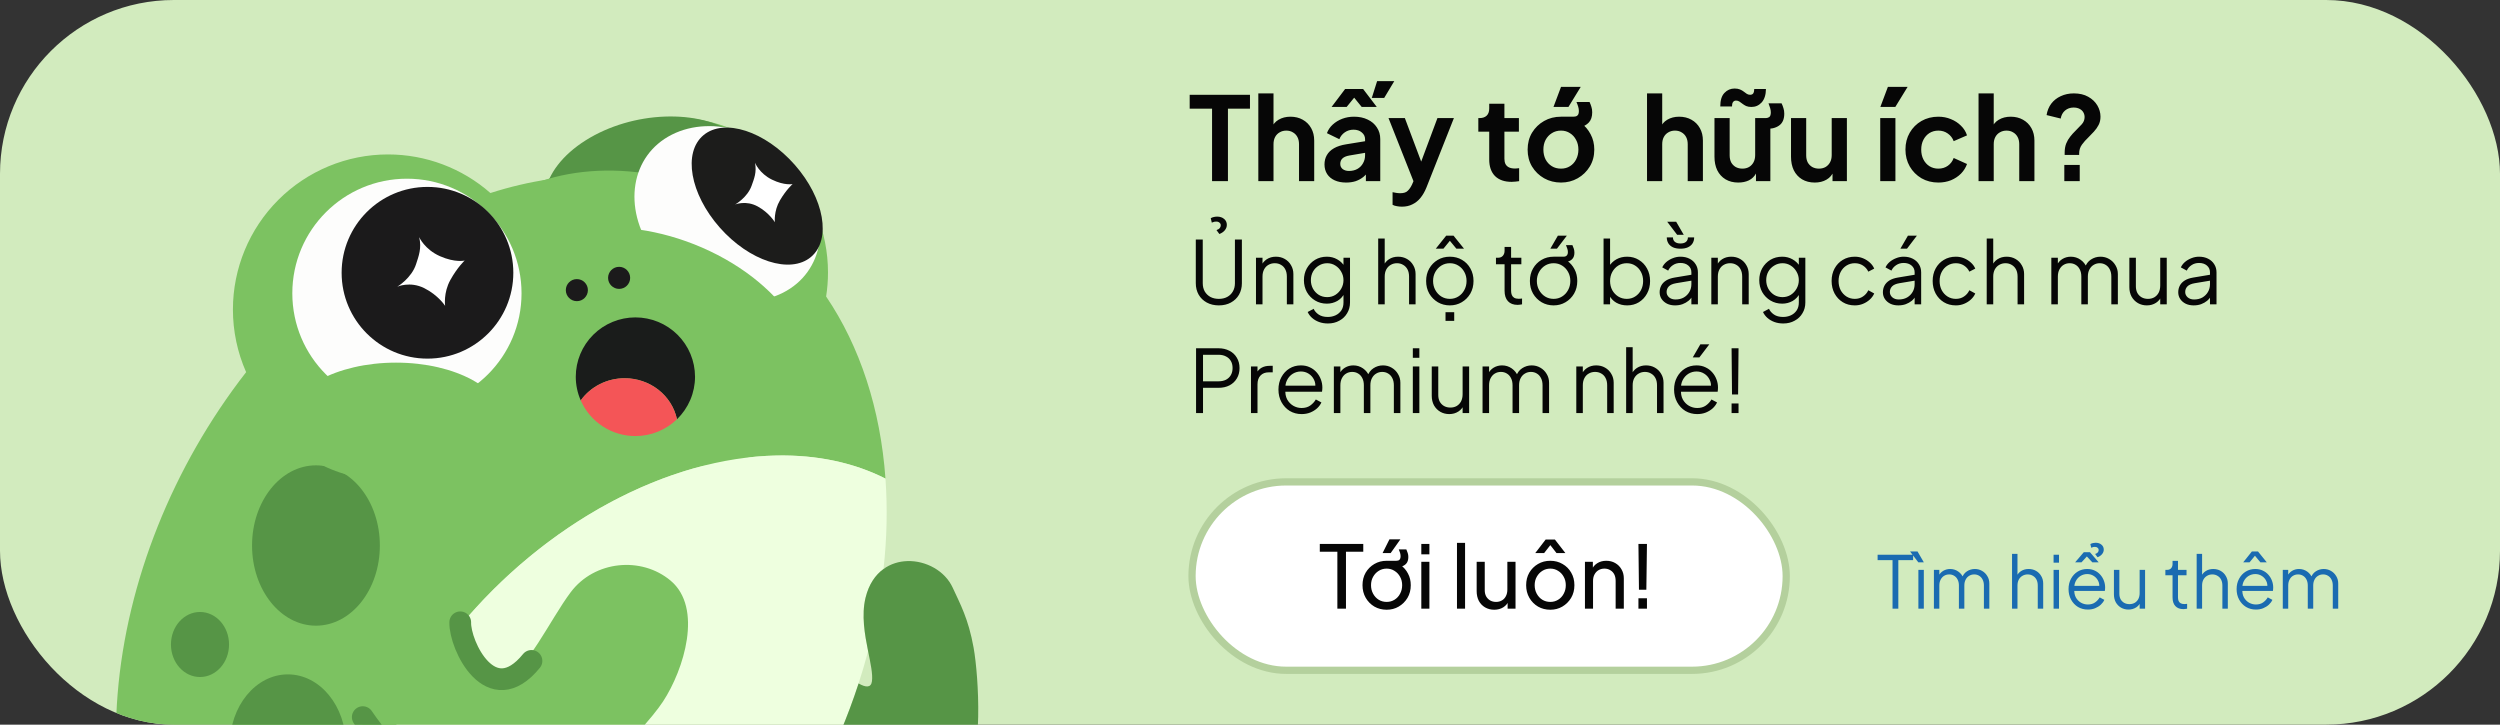 <svg width="345" height="100" viewBox="0 0 345 100" fill="none" xmlns="http://www.w3.org/2000/svg">
<rect x="0" y="0" width="345" height="100" fill="#333333" stroke="none"/>
<g clip-path="url(#clip0_14_569)">
<rect width="345" height="100" rx="24" fill="#D2EBBE"/>
<path d="M92.858 16.195C89.537 16.195 86.262 16.968 83.291 18.451C80.321 19.936 77.736 22.09 75.742 24.745C73.068 25.142 70.372 25.775 67.677 26.638C63.771 23.205 58.748 21.312 53.547 21.312C47.871 21.312 42.426 23.567 38.412 27.581C34.398 31.595 32.143 37.039 32.143 42.716C32.143 45.692 32.763 48.635 33.965 51.358C23.843 64.354 17.504 80.22 16.235 95.735C14.966 111.249 18.862 125.25 27.131 134.896C31.671 140.191 37.387 144.004 43.912 146.09C50.437 148.177 57.626 148.49 65.019 147.011C63.6 146.385 62.259 145.649 61.003 144.807C53.178 139.56 49.039 130.463 49.497 119.516C49.955 108.569 54.972 96.67 63.445 86.436C71.434 76.786 81.898 69.34 92.773 65.566C103.648 61.792 114.145 61.964 122.194 66.048C121.504 56.465 118.692 47.835 114.004 40.917C114.176 39.819 114.263 38.711 114.263 37.6C114.263 34.789 113.709 32.006 112.633 29.409C111.558 26.812 109.981 24.452 107.993 22.464C106.006 20.477 103.646 18.9 101.049 17.824C98.452 16.749 95.668 16.195 92.858 16.195Z" fill="#7CC261"/>
<path d="M78.225 33.329C83.242 36.968 92.536 36.618 98.984 32.548C105.432 28.477 106.592 22.228 101.574 18.589C96.557 14.95 87.263 15.3 80.816 19.37C74.368 23.441 73.208 29.69 78.225 33.329Z" fill="#569546"/>
<path d="M84.515 51.224C96.359 52.233 106.486 46.88 107.134 39.269C107.783 31.657 98.707 24.669 86.862 23.661C75.019 22.652 64.891 28.005 64.243 35.616C63.595 43.228 72.671 50.216 84.515 51.224Z" fill="#7CC261"/>
<path d="M108.043 40.4C113.721 37.531 114.892 30.321 110.659 24.296C106.427 18.271 98.392 15.713 92.714 18.582C87.036 21.452 85.864 28.662 90.097 34.687C94.33 40.711 102.364 43.269 108.043 40.4Z" fill="#FDFDFC"/>
<path d="M81.608 61.043C93.082 66.494 106.042 65.004 110.555 57.715C115.068 50.427 109.424 40.1 97.95 34.649C86.475 29.199 73.515 30.689 69.002 37.977C64.49 45.266 70.133 55.593 81.608 61.043Z" fill="#7CC261"/>
<path d="M56.156 56.292C64.891 56.292 71.972 49.211 71.972 40.477C71.972 31.742 64.891 24.661 56.156 24.661C47.421 24.661 40.34 31.742 40.34 40.477C40.34 49.211 47.421 56.292 56.156 56.292Z" fill="#FDFDFC"/>
<path d="M58.991 49.49C65.534 49.49 70.839 44.185 70.839 37.642C70.839 31.099 65.534 25.794 58.991 25.794C52.448 25.794 47.144 31.099 47.144 37.642C47.144 44.185 52.448 49.49 58.991 49.49Z" fill="#1B1A1B"/>
<path d="M57.847 32.73C58.221 34.256 57.764 35.367 57.421 36.443C56.804 38.381 54.825 39.566 54.825 39.566C54.825 39.566 56.571 38.779 58.54 39.761C60.477 40.727 61.427 42.205 61.427 42.205C61.427 42.205 61.166 40.409 62.148 38.639C63.129 36.87 64.126 35.954 64.126 35.954C64.126 35.954 62.827 36.285 60.718 35.355C58.603 34.422 57.847 32.73 57.847 32.73Z" fill="white"/>
<path d="M111.907 35.468C114.765 33.077 113.762 27.376 109.668 22.734C105.573 18.091 99.937 16.266 97.079 18.657C94.221 21.048 95.223 26.749 99.317 31.392C103.412 36.034 109.048 37.859 111.907 35.468Z" fill="#1C1C1B"/>
<path d="M107.167 62.863C99.733 63.007 91.741 65.275 84.041 69.426C76.342 73.578 69.224 79.456 63.446 86.436C54.973 96.67 49.955 108.569 49.497 119.516C49.039 130.462 53.178 139.56 61.003 144.807C62.259 145.649 63.6 146.385 65.019 147.011C78.197 144.374 91.288 136.193 101.739 124.061C105.972 119.148 109.685 113.687 112.754 107.86C115.057 103.488 116.98 98.944 118.485 94.315C118.966 92.836 119.404 91.35 119.798 89.86C119.339 87.573 118.856 84.889 119.452 82.465C119.905 80.619 120.806 79.332 121.926 78.521C122.396 74.275 122.486 70.095 122.194 66.047C117.84 63.838 112.727 62.755 107.167 62.863Z" fill="#EEFFDF"/>
<path d="M104.189 22.461C104.46 23.777 104.043 24.715 103.724 25.624C103.148 27.264 101.448 28.221 101.448 28.221C101.448 28.221 102.94 27.599 104.569 28.494C106.172 29.375 106.929 30.666 106.929 30.666C106.929 30.666 106.761 29.123 107.639 27.637C108.516 26.152 109.382 25.398 109.382 25.398C109.382 25.398 108.278 25.643 106.531 24.788C104.777 23.93 104.189 22.461 104.189 22.461Z" fill="white"/>
<path d="M43.602 86.344C48.472 86.344 52.42 81.39 52.42 75.28C52.42 69.17 48.472 64.217 43.602 64.217C38.731 64.217 34.783 69.17 34.783 75.28C34.783 81.39 38.731 86.344 43.602 86.344Z" fill="#569546"/>
<path d="M27.6 93.43C29.814 93.43 31.608 91.421 31.608 88.941C31.608 86.462 29.814 84.452 27.6 84.452C25.386 84.452 23.591 86.462 23.591 88.941C23.591 91.421 25.386 93.43 27.6 93.43Z" fill="#569546"/>
<path d="M39.726 112.625C44.154 112.625 47.743 108.246 47.743 102.845C47.743 97.443 44.154 93.064 39.726 93.064C35.298 93.064 31.709 97.443 31.709 102.845C31.709 108.246 35.298 112.625 39.726 112.625Z" fill="#569546"/>
<path d="M54.647 66.397C62.882 66.397 69.558 62.736 69.558 58.22C69.558 53.704 62.882 50.043 54.647 50.043C46.412 50.043 39.736 53.704 39.736 58.22C39.736 62.736 46.412 66.397 54.647 66.397Z" fill="#7CC261"/>
<path d="M79.606 41.561C80.448 41.561 81.13 40.879 81.13 40.038C81.13 39.197 80.448 38.515 79.606 38.515C78.765 38.515 78.083 39.197 78.083 40.038C78.083 40.879 78.765 41.561 79.606 41.561Z" fill="#1B1A1B"/>
<path d="M85.438 39.868C86.279 39.868 86.961 39.186 86.961 38.345C86.961 37.504 86.279 36.822 85.438 36.822C84.597 36.822 83.915 37.504 83.915 38.345C83.915 39.186 84.597 39.868 85.438 39.868Z" fill="#1B1A1B"/>
<path d="M87.685 43.801C85.503 43.801 83.41 44.663 81.867 46.199C80.324 47.734 79.457 49.817 79.457 51.988C79.457 53.113 79.689 54.225 80.14 55.256C80.818 54.312 81.724 53.54 82.781 53.007C83.837 52.474 85.012 52.196 86.205 52.196C87.902 52.196 89.547 52.759 90.863 53.79C92.178 54.822 93.082 56.258 93.424 57.856C94.212 57.093 94.838 56.181 95.266 55.173C95.693 54.165 95.914 53.082 95.914 51.988C95.913 49.817 95.046 47.734 93.503 46.199C91.96 44.663 89.867 43.801 87.685 43.801Z" fill="#1A1C1B"/>
<path d="M93.423 57.856C93.082 56.258 92.177 54.822 90.862 53.79C89.547 52.759 87.902 52.196 86.205 52.196C85.012 52.196 83.836 52.474 82.78 53.007C81.724 53.54 80.817 54.312 80.14 55.256C80.779 56.718 81.834 57.963 83.174 58.837C84.514 59.711 86.082 60.177 87.684 60.177C89.828 60.177 91.887 59.344 93.423 57.856Z" fill="#F45557"/>
<path d="M63.762 86.14C65.366 91.591 67.45 93.115 70.015 92.954C72.581 92.794 75.868 85.579 78.754 81.731C82.044 77.343 88.52 76.751 92.543 80.127C97.032 83.895 94.387 92.393 91.501 96.802C88.769 100.976 77.119 113.183 69.534 112.756C56.848 112.042 50.615 101.372 47.889 96.321C45.347 91.612 63.762 86.14 63.762 86.14Z" fill="#7CC261"/>
<path d="M63.513 85.879C63.428 89.048 67.739 98.102 73.344 91.204" stroke="#569546" stroke-width="3" stroke-linecap="round"/>
<path d="M50.062 98.964C53.515 104.093 62.832 114.117 68.723 115.743" stroke="#569546" stroke-width="3" stroke-linecap="round"/>
<path d="M125.218 77.43C124.055 77.465 122.906 77.81 121.926 78.521C120.806 79.332 119.905 80.619 119.451 82.465C118.856 84.889 119.339 87.573 119.797 89.86C120.138 91.556 120.464 93.034 120.328 94.024C120.201 94.943 119.473 94.885 118.485 94.315C116.979 98.944 115.057 103.488 112.754 107.86C118.657 110.192 128.374 110.289 133.114 106.891C135.738 105.011 135.079 93.383 134.357 89.374C133.636 85.366 132.503 83.346 131.472 81.097C130.406 78.77 127.776 77.351 125.218 77.43Z" fill="#569546"/>
<path d="M167.264 25V15H164.176V13.08H172.496V15H169.456V25H167.264ZM173.648 25V12.888H175.744V18.008L175.456 17.704C175.659 17.181 175.989 16.787 176.448 16.52C176.917 16.243 177.461 16.104 178.08 16.104C178.72 16.104 179.285 16.243 179.776 16.52C180.277 16.797 180.667 17.187 180.944 17.688C181.221 18.179 181.36 18.749 181.36 19.4V25H179.264V19.896C179.264 19.512 179.189 19.181 179.04 18.904C178.891 18.627 178.683 18.413 178.416 18.264C178.16 18.104 177.856 18.024 177.504 18.024C177.163 18.024 176.859 18.104 176.592 18.264C176.325 18.413 176.117 18.627 175.968 18.904C175.819 19.181 175.744 19.512 175.744 19.896V25H173.648ZM185.772 25.192C185.164 25.192 184.636 25.091 184.188 24.888C183.74 24.685 183.394 24.397 183.148 24.024C182.903 23.64 182.78 23.197 182.78 22.696C182.78 22.216 182.887 21.789 183.1 21.416C183.314 21.032 183.644 20.712 184.092 20.456C184.54 20.2 185.106 20.019 185.788 19.912L188.636 19.448V21.048L186.188 21.464C185.772 21.539 185.463 21.672 185.26 21.864C185.058 22.056 184.956 22.307 184.956 22.616C184.956 22.915 185.068 23.155 185.292 23.336C185.527 23.507 185.815 23.592 186.156 23.592C186.594 23.592 186.978 23.501 187.308 23.32C187.65 23.128 187.911 22.867 188.092 22.536C188.284 22.205 188.38 21.843 188.38 21.448V19.208C188.38 18.835 188.231 18.525 187.932 18.28C187.644 18.024 187.26 17.896 186.78 17.896C186.332 17.896 185.932 18.019 185.58 18.264C185.239 18.499 184.988 18.813 184.828 19.208L183.116 18.376C183.287 17.917 183.554 17.523 183.916 17.192C184.29 16.851 184.727 16.584 185.228 16.392C185.73 16.2 186.274 16.104 186.86 16.104C187.575 16.104 188.204 16.237 188.748 16.504C189.292 16.76 189.714 17.123 190.012 17.592C190.322 18.051 190.476 18.589 190.476 19.208V25H188.492V23.512L188.94 23.48C188.716 23.853 188.45 24.168 188.14 24.424C187.831 24.669 187.479 24.861 187.084 25C186.69 25.128 186.252 25.192 185.772 25.192ZM183.756 14.76L185.628 12.28H188.108L189.996 14.76H187.916L186.876 13.48L185.836 14.76H183.756ZM189.308 13.512L190.044 11.192H192.412L191.02 13.512H189.308ZM193.47 28.52C193.235 28.52 193.006 28.499 192.782 28.456C192.558 28.424 192.355 28.36 192.174 28.264V26.52C192.312 26.552 192.478 26.584 192.67 26.616C192.872 26.648 193.059 26.664 193.23 26.664C193.71 26.664 194.056 26.552 194.27 26.328C194.494 26.115 194.691 25.827 194.862 25.464L195.438 24.12L195.406 25.88L191.614 16.296H193.87L196.526 23.368H195.726L198.366 16.296H200.638L196.846 25.88C196.622 26.435 196.35 26.909 196.03 27.304C195.709 27.699 195.336 27.997 194.91 28.2C194.494 28.413 194.014 28.52 193.47 28.52ZM208.6 25.096C207.619 25.096 206.856 24.829 206.312 24.296C205.779 23.752 205.512 22.989 205.512 22.008V18.168H204.008V16.296H204.168C204.595 16.296 204.926 16.184 205.16 15.96C205.395 15.736 205.512 15.411 205.512 14.984V14.312H207.608V16.296H209.608V18.168H207.608V21.896C207.608 22.184 207.656 22.429 207.752 22.632C207.859 22.835 208.019 22.989 208.232 23.096C208.456 23.203 208.739 23.256 209.08 23.256C209.155 23.256 209.24 23.251 209.336 23.24C209.443 23.229 209.544 23.219 209.64 23.208V25C209.491 25.021 209.32 25.043 209.128 25.064C208.936 25.085 208.76 25.096 208.6 25.096ZM215.42 25.192C214.566 25.192 213.788 24.995 213.084 24.6C212.39 24.205 211.836 23.667 211.42 22.984C211.014 22.301 210.812 21.523 210.812 20.648C210.812 19.773 211.014 18.995 211.42 18.312C211.836 17.629 212.39 17.091 213.084 16.696C213.777 16.301 214.556 16.104 215.42 16.104H217.116C217.201 16.104 217.302 16.093 217.42 16.072C217.548 16.051 217.654 15.987 217.74 15.88C217.836 15.763 217.884 15.571 217.884 15.304C217.884 15.123 217.852 14.925 217.788 14.712C217.724 14.499 217.644 14.285 217.548 14.072H219.356C219.462 14.296 219.548 14.52 219.612 14.744C219.686 14.957 219.724 15.208 219.724 15.496C219.724 16.104 219.569 16.573 219.26 16.904C218.95 17.235 218.545 17.453 218.044 17.56L218.188 16.984C218.731 17.379 219.169 17.891 219.5 18.52C219.841 19.149 220.012 19.859 220.012 20.648C220.012 21.523 219.804 22.301 219.388 22.984C218.972 23.667 218.417 24.205 217.724 24.6C217.03 24.995 216.262 25.192 215.42 25.192ZM215.42 23.272C215.889 23.272 216.3 23.16 216.652 22.936C217.014 22.712 217.297 22.403 217.5 22.008C217.713 21.603 217.82 21.149 217.82 20.648C217.82 20.136 217.713 19.688 217.5 19.304C217.297 18.909 217.014 18.6 216.652 18.376C216.3 18.141 215.889 18.024 215.42 18.024C214.94 18.024 214.518 18.141 214.156 18.376C213.793 18.6 213.505 18.909 213.292 19.304C213.089 19.688 212.988 20.136 212.988 20.648C212.988 21.149 213.089 21.603 213.292 22.008C213.505 22.403 213.793 22.712 214.156 22.936C214.518 23.16 214.94 23.272 215.42 23.272ZM214.38 14.76L215.42 11.992H218.14L216.444 14.76H214.38ZM227.289 25V12.888H229.385V18.008L229.097 17.704C229.299 17.181 229.63 16.787 230.089 16.52C230.558 16.243 231.102 16.104 231.721 16.104C232.361 16.104 232.926 16.243 233.417 16.52C233.918 16.797 234.307 17.187 234.585 17.688C234.862 18.179 235.001 18.749 235.001 19.4V25H232.905V19.896C232.905 19.512 232.83 19.181 232.681 18.904C232.531 18.627 232.323 18.413 232.057 18.264C231.801 18.104 231.497 18.024 231.145 18.024C230.803 18.024 230.499 18.104 230.233 18.264C229.966 18.413 229.758 18.627 229.609 18.904C229.459 19.181 229.385 19.512 229.385 19.896V25H227.289ZM239.877 25.192C239.205 25.192 238.618 25.043 238.117 24.744C237.626 24.445 237.248 24.029 236.981 23.496C236.725 22.963 236.597 22.339 236.597 21.624V16.296H238.693V21.448C238.693 21.811 238.762 22.131 238.901 22.408C239.05 22.675 239.258 22.888 239.525 23.048C239.802 23.197 240.112 23.272 240.453 23.272C240.794 23.272 241.098 23.197 241.365 23.048C241.632 22.888 241.84 22.669 241.989 22.392C242.138 22.115 242.213 21.784 242.213 21.4V16.296H243.701C243.84 16.296 243.984 16.253 244.133 16.168C244.293 16.072 244.373 15.848 244.373 15.496C244.373 15.315 244.341 15.117 244.277 14.904C244.213 14.691 244.138 14.477 244.053 14.264H245.861C245.968 14.488 246.053 14.712 246.117 14.936C246.192 15.149 246.229 15.4 246.229 15.688C246.229 16.467 245.978 17.021 245.477 17.352C244.986 17.683 244.357 17.821 243.589 17.768L244.309 16.84V25H242.325V23.944C242.101 24.36 241.776 24.675 241.349 24.888C240.922 25.091 240.432 25.192 239.877 25.192ZM241.701 14.76C241.413 14.76 241.168 14.717 240.965 14.632C240.773 14.536 240.608 14.435 240.469 14.328C240.33 14.211 240.192 14.109 240.053 14.024C239.914 13.928 239.754 13.88 239.573 13.88C239.392 13.88 239.253 13.949 239.157 14.088C239.061 14.216 239.013 14.419 239.013 14.696H237.397C237.397 13.843 237.589 13.219 237.973 12.824C238.357 12.419 238.821 12.216 239.365 12.216C239.664 12.216 239.914 12.259 240.117 12.344C240.32 12.429 240.496 12.531 240.645 12.648C240.794 12.765 240.933 12.867 241.061 12.952C241.2 13.037 241.349 13.08 241.509 13.08C241.722 13.08 241.872 13.011 241.957 12.872C242.042 12.723 242.085 12.525 242.085 12.28H243.701C243.69 13.091 243.493 13.709 243.109 14.136C242.725 14.552 242.256 14.76 241.701 14.76ZM250.439 25.192C249.767 25.192 249.181 25.043 248.679 24.744C248.189 24.445 247.81 24.029 247.543 23.496C247.287 22.963 247.159 22.339 247.159 21.624V16.296H249.255V21.448C249.255 21.811 249.325 22.131 249.463 22.408C249.613 22.675 249.821 22.888 250.087 23.048C250.365 23.197 250.674 23.272 251.015 23.272C251.357 23.272 251.661 23.197 251.927 23.048C252.194 22.888 252.402 22.669 252.551 22.392C252.701 22.115 252.775 21.784 252.775 21.4V16.296H254.871V25H252.887V23.288L253.063 23.592C252.861 24.125 252.525 24.525 252.055 24.792C251.597 25.059 251.058 25.192 250.439 25.192ZM259.472 25V16.296H261.568V25H259.472ZM259.488 14.76L260.528 11.992H263.248L261.552 14.76H259.488ZM267.496 25.192C266.632 25.192 265.853 24.995 265.16 24.6C264.477 24.195 263.939 23.651 263.544 22.968C263.149 22.275 262.952 21.496 262.952 20.632C262.952 19.768 263.149 18.995 263.544 18.312C263.939 17.629 264.477 17.091 265.16 16.696C265.853 16.301 266.632 16.104 267.496 16.104C268.115 16.104 268.691 16.216 269.224 16.44C269.757 16.653 270.216 16.952 270.6 17.336C270.995 17.709 271.277 18.157 271.448 18.68L269.608 19.48C269.448 19.043 269.176 18.691 268.792 18.424C268.419 18.157 267.987 18.024 267.496 18.024C267.037 18.024 266.627 18.136 266.264 18.36C265.912 18.584 265.635 18.893 265.432 19.288C265.229 19.683 265.128 20.136 265.128 20.648C265.128 21.16 265.229 21.613 265.432 22.008C265.635 22.403 265.912 22.712 266.264 22.936C266.627 23.16 267.037 23.272 267.496 23.272C267.997 23.272 268.435 23.139 268.808 22.872C269.181 22.605 269.448 22.248 269.608 21.8L271.448 22.632C271.277 23.123 271 23.565 270.616 23.96C270.232 24.344 269.773 24.648 269.24 24.872C268.707 25.085 268.125 25.192 267.496 25.192ZM273.039 25V12.888H275.135V18.008L274.847 17.704C275.049 17.181 275.38 16.787 275.839 16.52C276.308 16.243 276.852 16.104 277.471 16.104C278.111 16.104 278.676 16.243 279.167 16.52C279.668 16.797 280.057 17.187 280.335 17.688C280.612 18.179 280.751 18.749 280.751 19.4V25H278.655V19.896C278.655 19.512 278.58 19.181 278.431 18.904C278.281 18.627 278.073 18.413 277.807 18.264C277.551 18.104 277.247 18.024 276.895 18.024C276.553 18.024 276.249 18.104 275.983 18.264C275.716 18.413 275.508 18.627 275.359 18.904C275.209 19.181 275.135 19.512 275.135 19.896V25H273.039ZM284.923 21.384V21.064C284.923 20.595 284.992 20.179 285.131 19.816C285.28 19.453 285.467 19.133 285.691 18.856C285.915 18.568 286.15 18.307 286.395 18.072C286.726 17.741 287.019 17.437 287.275 17.16C287.542 16.872 287.675 16.536 287.675 16.152C287.675 15.917 287.616 15.699 287.499 15.496C287.382 15.293 287.206 15.133 286.971 15.016C286.747 14.899 286.47 14.84 286.139 14.84C285.691 14.84 285.302 14.979 284.971 15.256C284.651 15.533 284.454 15.901 284.379 16.36L282.427 15.88C282.523 15.283 282.736 14.76 283.067 14.312C283.408 13.864 283.846 13.517 284.379 13.272C284.923 13.016 285.526 12.888 286.187 12.888C286.966 12.888 287.627 13.043 288.171 13.352C288.726 13.661 289.147 14.061 289.435 14.552C289.723 15.043 289.867 15.56 289.867 16.104C289.867 16.531 289.782 16.909 289.611 17.24C289.44 17.571 289.227 17.875 288.971 18.152C288.726 18.419 288.47 18.685 288.203 18.952C287.862 19.272 287.563 19.608 287.307 19.96C287.051 20.312 286.923 20.723 286.923 21.192V21.384H284.923ZM284.875 25V22.76H287.003V25H284.875Z" fill="#060606"/>
<path d="M168.2 42.144C167.568 42.144 167.012 42.012 166.532 41.748C166.052 41.484 165.68 41.124 165.416 40.668C165.152 40.204 165.02 39.676 165.02 39.084V33.06H165.98V39.084C165.98 39.516 166.072 39.896 166.256 40.224C166.448 40.544 166.708 40.796 167.036 40.98C167.372 41.156 167.76 41.244 168.2 41.244C168.64 41.244 169.024 41.156 169.352 40.98C169.688 40.796 169.948 40.544 170.132 40.224C170.324 39.896 170.42 39.516 170.42 39.084V33.06H171.38V39.084C171.38 39.676 171.248 40.204 170.984 40.668C170.72 41.124 170.348 41.484 169.868 41.748C169.396 42.012 168.84 42.144 168.2 42.144ZM168.272 32.292L167.876 31.752C168.076 31.688 168.224 31.6 168.32 31.488C168.416 31.376 168.464 31.24 168.464 31.08C168.464 30.944 168.408 30.828 168.296 30.732C168.184 30.628 168.036 30.576 167.852 30.576C167.756 30.576 167.664 30.584 167.576 30.6C167.488 30.616 167.372 30.656 167.228 30.72L167.084 30.108C167.244 30.02 167.396 29.964 167.54 29.94C167.692 29.908 167.832 29.892 167.96 29.892C168.36 29.892 168.684 30 168.932 30.216C169.18 30.424 169.304 30.696 169.304 31.032C169.304 31.304 169.208 31.556 169.016 31.788C168.824 32.012 168.576 32.18 168.272 32.292ZM173.326 42V35.568H174.226V36.816L174.022 36.768C174.182 36.352 174.442 36.024 174.802 35.784C175.17 35.544 175.594 35.424 176.074 35.424C176.53 35.424 176.938 35.528 177.298 35.736C177.666 35.944 177.954 36.232 178.162 36.6C178.378 36.96 178.486 37.368 178.486 37.824V42H177.586V38.172C177.586 37.78 177.514 37.448 177.37 37.176C177.234 36.904 177.038 36.696 176.782 36.552C176.534 36.4 176.246 36.324 175.918 36.324C175.59 36.324 175.298 36.4 175.042 36.552C174.786 36.696 174.586 36.908 174.442 37.188C174.298 37.46 174.226 37.788 174.226 38.172V42H173.326ZM183.253 44.64C182.813 44.64 182.405 44.572 182.029 44.436C181.661 44.3 181.341 44.112 181.069 43.872C180.805 43.64 180.601 43.368 180.457 43.056L181.285 42.612C181.413 42.916 181.641 43.18 181.969 43.404C182.297 43.628 182.717 43.74 183.229 43.74C183.621 43.74 183.981 43.664 184.309 43.512C184.637 43.36 184.901 43.136 185.101 42.84C185.301 42.544 185.401 42.18 185.401 41.748V40.32L185.545 40.452C185.321 40.916 184.989 41.276 184.549 41.532C184.109 41.78 183.629 41.904 183.109 41.904C182.509 41.904 181.969 41.76 181.489 41.472C181.009 41.184 180.629 40.796 180.349 40.308C180.077 39.812 179.941 39.264 179.941 38.664C179.941 38.056 180.077 37.508 180.349 37.02C180.629 36.532 181.005 36.144 181.477 35.856C181.957 35.568 182.501 35.424 183.109 35.424C183.629 35.424 184.101 35.544 184.525 35.784C184.957 36.024 185.297 36.348 185.545 36.756L185.401 37.008V35.568H186.301V41.748C186.301 42.3 186.169 42.792 185.905 43.224C185.649 43.664 185.289 44.008 184.825 44.256C184.369 44.512 183.845 44.64 183.253 44.64ZM183.157 41.004C183.573 41.004 183.949 40.9 184.285 40.692C184.621 40.476 184.889 40.192 185.089 39.84C185.297 39.48 185.401 39.088 185.401 38.664C185.401 38.24 185.297 37.852 185.089 37.5C184.889 37.14 184.621 36.856 184.285 36.648C183.949 36.432 183.573 36.324 183.157 36.324C182.733 36.324 182.349 36.432 182.005 36.648C181.661 36.856 181.389 37.136 181.189 37.488C180.997 37.84 180.901 38.232 180.901 38.664C180.901 39.088 180.997 39.48 181.189 39.84C181.389 40.192 181.657 40.476 181.993 40.692C182.337 40.9 182.725 41.004 183.157 41.004ZM190.19 42V32.916H191.09V36.816L190.886 36.768C191.046 36.352 191.306 36.024 191.666 35.784C192.034 35.544 192.458 35.424 192.938 35.424C193.394 35.424 193.802 35.528 194.162 35.736C194.53 35.944 194.818 36.232 195.026 36.6C195.242 36.96 195.35 37.368 195.35 37.824V42H194.45V38.172C194.45 37.78 194.378 37.448 194.234 37.176C194.09 36.904 193.89 36.696 193.634 36.552C193.386 36.4 193.102 36.324 192.782 36.324C192.462 36.324 192.174 36.4 191.918 36.552C191.662 36.696 191.458 36.908 191.306 37.188C191.162 37.46 191.09 37.788 191.09 38.172V42H190.19ZM200.081 42.144C199.473 42.144 198.921 42 198.425 41.712C197.929 41.416 197.533 41.016 197.237 40.512C196.949 40 196.805 39.42 196.805 38.772C196.805 38.132 196.949 37.56 197.237 37.056C197.525 36.552 197.913 36.156 198.401 35.868C198.897 35.572 199.457 35.424 200.081 35.424C200.705 35.424 201.261 35.568 201.749 35.856C202.245 36.144 202.633 36.54 202.913 37.044C203.201 37.548 203.345 38.124 203.345 38.772C203.345 39.428 203.197 40.012 202.901 40.524C202.605 41.028 202.209 41.424 201.713 41.712C201.225 42 200.681 42.144 200.081 42.144ZM200.081 41.244C200.513 41.244 200.901 41.136 201.245 40.92C201.597 40.704 201.873 40.408 202.073 40.032C202.281 39.656 202.385 39.236 202.385 38.772C202.385 38.308 202.281 37.892 202.073 37.524C201.873 37.156 201.597 36.864 201.245 36.648C200.901 36.432 200.513 36.324 200.081 36.324C199.649 36.324 199.257 36.432 198.905 36.648C198.561 36.864 198.285 37.156 198.077 37.524C197.869 37.892 197.765 38.308 197.765 38.772C197.765 39.236 197.869 39.656 198.077 40.032C198.285 40.408 198.561 40.704 198.905 40.92C199.257 41.136 199.649 41.244 200.081 41.244ZM199.481 44.28V43.08H200.681V44.28H199.481ZM198.137 34.32L199.577 32.52H200.585L202.037 34.32H200.981L200.081 33.228L199.193 34.32H198.137ZM209.431 42.072C208.855 42.072 208.411 41.904 208.099 41.568C207.787 41.232 207.631 40.752 207.631 40.128V36.468H206.443V35.568H206.743C207.015 35.568 207.231 35.48 207.391 35.304C207.551 35.12 207.631 34.892 207.631 34.62V34.08H208.531V35.568H209.947V36.468H208.531V40.128C208.531 40.344 208.563 40.536 208.627 40.704C208.691 40.864 208.799 40.992 208.951 41.088C209.111 41.184 209.323 41.232 209.587 41.232C209.651 41.232 209.727 41.228 209.815 41.22C209.903 41.212 209.979 41.204 210.043 41.196V42C209.947 42.024 209.839 42.04 209.719 42.048C209.599 42.064 209.503 42.072 209.431 42.072ZM214.401 42.144C213.793 42.144 213.241 42 212.745 41.712C212.249 41.416 211.853 41.016 211.557 40.512C211.269 40 211.125 39.42 211.125 38.772C211.125 38.132 211.269 37.56 211.557 37.056C211.845 36.552 212.233 36.156 212.721 35.868C213.217 35.572 213.777 35.424 214.401 35.424H215.757C215.861 35.424 215.957 35.408 216.045 35.376C216.141 35.336 216.217 35.272 216.273 35.184C216.337 35.088 216.369 34.956 216.369 34.788C216.369 34.62 216.341 34.46 216.285 34.308C216.237 34.148 216.177 33.988 216.105 33.828H216.993C217.065 33.988 217.129 34.152 217.185 34.32C217.241 34.488 217.269 34.672 217.269 34.872C217.269 35.24 217.173 35.528 216.981 35.736C216.789 35.944 216.537 36.072 216.225 36.12L216.261 35.988C216.693 36.284 217.033 36.672 217.281 37.152C217.537 37.632 217.665 38.172 217.665 38.772C217.665 39.428 217.517 40.012 217.221 40.524C216.925 41.028 216.529 41.424 216.033 41.712C215.545 42 215.001 42.144 214.401 42.144ZM214.401 41.244C214.833 41.244 215.221 41.136 215.565 40.92C215.917 40.704 216.193 40.408 216.393 40.032C216.601 39.656 216.705 39.236 216.705 38.772C216.705 38.308 216.601 37.892 216.393 37.524C216.193 37.156 215.917 36.864 215.565 36.648C215.221 36.432 214.833 36.324 214.401 36.324C213.969 36.324 213.577 36.432 213.225 36.648C212.881 36.864 212.605 37.156 212.397 37.524C212.189 37.892 212.085 38.308 212.085 38.772C212.085 39.236 212.189 39.656 212.397 40.032C212.605 40.408 212.881 40.704 213.225 40.92C213.577 41.136 213.969 41.244 214.401 41.244ZM213.945 34.32L214.989 32.52H216.225L214.857 34.32H213.945ZM224.543 42.144C223.991 42.144 223.491 42.02 223.043 41.772C222.603 41.516 222.271 41.156 222.047 40.692L222.191 40.56V42H221.291V32.916H222.191V37.008L222.047 36.756C222.303 36.348 222.643 36.024 223.067 35.784C223.499 35.544 223.991 35.424 224.543 35.424C225.151 35.424 225.691 35.572 226.163 35.868C226.643 36.156 227.019 36.552 227.291 37.056C227.571 37.56 227.711 38.136 227.711 38.784C227.711 39.424 227.571 40 227.291 40.512C227.019 41.016 226.643 41.416 226.163 41.712C225.691 42 225.151 42.144 224.543 42.144ZM224.495 41.244C224.927 41.244 225.311 41.136 225.647 40.92C225.991 40.704 226.259 40.412 226.451 40.044C226.651 39.668 226.751 39.248 226.751 38.784C226.751 38.312 226.651 37.892 226.451 37.524C226.259 37.156 225.991 36.864 225.647 36.648C225.311 36.432 224.927 36.324 224.495 36.324C224.063 36.324 223.671 36.432 223.319 36.648C222.975 36.864 222.699 37.16 222.491 37.536C222.291 37.904 222.191 38.32 222.191 38.784C222.191 39.248 222.291 39.668 222.491 40.044C222.699 40.412 222.975 40.704 223.319 40.92C223.671 41.136 224.063 41.244 224.495 41.244ZM231.155 42.144C230.747 42.144 230.383 42.068 230.063 41.916C229.743 41.756 229.491 41.54 229.307 41.268C229.123 40.996 229.031 40.684 229.031 40.332C229.031 39.996 229.103 39.692 229.247 39.42C229.391 39.14 229.615 38.904 229.919 38.712C230.223 38.52 230.611 38.384 231.083 38.304L233.603 37.884V38.7L231.299 39.084C230.835 39.164 230.499 39.312 230.291 39.528C230.091 39.744 229.991 40 229.991 40.296C229.991 40.584 230.103 40.828 230.327 41.028C230.559 41.228 230.855 41.328 231.215 41.328C231.655 41.328 232.039 41.236 232.367 41.052C232.695 40.86 232.951 40.604 233.135 40.284C233.319 39.964 233.411 39.608 233.411 39.216V37.584C233.411 37.2 233.271 36.888 232.991 36.648C232.711 36.408 232.347 36.288 231.899 36.288C231.507 36.288 231.163 36.388 230.867 36.588C230.571 36.78 230.351 37.032 230.207 37.344L229.391 36.9C229.511 36.628 229.699 36.38 229.955 36.156C230.219 35.932 230.519 35.756 230.855 35.628C231.191 35.492 231.539 35.424 231.899 35.424C232.371 35.424 232.787 35.516 233.147 35.7C233.515 35.884 233.799 36.14 233.999 36.468C234.207 36.788 234.311 37.16 234.311 37.584V42H233.411V40.716L233.543 40.848C233.431 41.088 233.255 41.308 233.015 41.508C232.783 41.7 232.507 41.856 232.187 41.976C231.875 42.088 231.531 42.144 231.155 42.144ZM231.899 34.32C231.499 34.32 231.155 34.256 230.867 34.128C230.587 33.992 230.375 33.808 230.231 33.576C230.087 33.336 230.015 33.064 230.015 32.76H230.867C230.867 33.024 230.959 33.232 231.143 33.384C231.327 33.528 231.579 33.6 231.899 33.6C232.227 33.6 232.479 33.528 232.655 33.384C232.839 33.232 232.931 33.024 232.931 32.76H233.795C233.795 33.064 233.723 33.336 233.579 33.576C233.435 33.808 233.219 33.992 232.931 34.128C232.651 34.256 232.307 34.32 231.899 34.32ZM231.443 32.4L230.075 30.6H231.311L232.355 32.4H231.443ZM236.162 42V35.568H237.062V36.816L236.858 36.768C237.018 36.352 237.278 36.024 237.638 35.784C238.006 35.544 238.43 35.424 238.91 35.424C239.366 35.424 239.774 35.528 240.134 35.736C240.502 35.944 240.79 36.232 240.998 36.6C241.214 36.96 241.322 37.368 241.322 37.824V42H240.422V38.172C240.422 37.78 240.35 37.448 240.206 37.176C240.07 36.904 239.874 36.696 239.618 36.552C239.37 36.4 239.082 36.324 238.754 36.324C238.426 36.324 238.134 36.4 237.878 36.552C237.622 36.696 237.422 36.908 237.278 37.188C237.134 37.46 237.062 37.788 237.062 38.172V42H236.162ZM246.089 44.64C245.649 44.64 245.241 44.572 244.865 44.436C244.497 44.3 244.177 44.112 243.905 43.872C243.641 43.64 243.437 43.368 243.293 43.056L244.121 42.612C244.249 42.916 244.477 43.18 244.805 43.404C245.133 43.628 245.553 43.74 246.065 43.74C246.457 43.74 246.817 43.664 247.145 43.512C247.473 43.36 247.737 43.136 247.937 42.84C248.137 42.544 248.237 42.18 248.237 41.748V40.32L248.381 40.452C248.157 40.916 247.825 41.276 247.385 41.532C246.945 41.78 246.465 41.904 245.945 41.904C245.345 41.904 244.805 41.76 244.325 41.472C243.845 41.184 243.465 40.796 243.185 40.308C242.913 39.812 242.777 39.264 242.777 38.664C242.777 38.056 242.913 37.508 243.185 37.02C243.465 36.532 243.841 36.144 244.313 35.856C244.793 35.568 245.337 35.424 245.945 35.424C246.465 35.424 246.937 35.544 247.361 35.784C247.793 36.024 248.133 36.348 248.381 36.756L248.237 37.008V35.568H249.137V41.748C249.137 42.3 249.005 42.792 248.741 43.224C248.485 43.664 248.125 44.008 247.661 44.256C247.205 44.512 246.681 44.64 246.089 44.64ZM245.993 41.004C246.409 41.004 246.785 40.9 247.121 40.692C247.457 40.476 247.725 40.192 247.925 39.84C248.133 39.48 248.237 39.088 248.237 38.664C248.237 38.24 248.133 37.852 247.925 37.5C247.725 37.14 247.457 36.856 247.121 36.648C246.785 36.432 246.409 36.324 245.993 36.324C245.569 36.324 245.185 36.432 244.841 36.648C244.497 36.856 244.225 37.136 244.025 37.488C243.833 37.84 243.737 38.232 243.737 38.664C243.737 39.088 243.833 39.48 244.025 39.84C244.225 40.192 244.493 40.476 244.829 40.692C245.173 40.9 245.561 41.004 245.993 41.004ZM255.966 42.144C255.334 42.144 254.778 41.996 254.298 41.7C253.818 41.404 253.442 41.004 253.17 40.5C252.898 39.988 252.762 39.412 252.762 38.772C252.762 38.132 252.898 37.56 253.17 37.056C253.442 36.552 253.818 36.156 254.298 35.868C254.778 35.572 255.334 35.424 255.966 35.424C256.366 35.424 256.742 35.496 257.094 35.64C257.446 35.784 257.758 35.98 258.03 36.228C258.302 36.468 258.506 36.748 258.642 37.068L257.826 37.488C257.666 37.144 257.422 36.864 257.094 36.648C256.766 36.432 256.39 36.324 255.966 36.324C255.542 36.324 255.158 36.432 254.814 36.648C254.478 36.856 254.21 37.148 254.01 37.524C253.818 37.892 253.722 38.312 253.722 38.784C253.722 39.248 253.818 39.668 254.01 40.044C254.21 40.412 254.478 40.704 254.814 40.92C255.158 41.136 255.542 41.244 255.966 41.244C256.39 41.244 256.762 41.136 257.082 40.92C257.41 40.704 257.658 40.416 257.826 40.056L258.642 40.5C258.506 40.812 258.302 41.092 258.03 41.34C257.758 41.588 257.446 41.784 257.094 41.928C256.742 42.072 256.366 42.144 255.966 42.144ZM261.964 42.144C261.556 42.144 261.192 42.068 260.872 41.916C260.552 41.756 260.3 41.54 260.116 41.268C259.932 40.996 259.84 40.684 259.84 40.332C259.84 39.996 259.912 39.692 260.056 39.42C260.2 39.14 260.424 38.904 260.728 38.712C261.032 38.52 261.42 38.384 261.892 38.304L264.412 37.884V38.7L262.108 39.084C261.644 39.164 261.308 39.312 261.1 39.528C260.9 39.744 260.8 40 260.8 40.296C260.8 40.584 260.912 40.828 261.136 41.028C261.368 41.228 261.664 41.328 262.024 41.328C262.464 41.328 262.848 41.236 263.176 41.052C263.504 40.86 263.76 40.604 263.944 40.284C264.128 39.964 264.22 39.608 264.22 39.216V37.584C264.22 37.2 264.08 36.888 263.8 36.648C263.52 36.408 263.156 36.288 262.708 36.288C262.316 36.288 261.972 36.388 261.676 36.588C261.38 36.78 261.16 37.032 261.016 37.344L260.2 36.9C260.32 36.628 260.508 36.38 260.764 36.156C261.028 35.932 261.328 35.756 261.664 35.628C262 35.492 262.348 35.424 262.708 35.424C263.18 35.424 263.596 35.516 263.956 35.7C264.324 35.884 264.608 36.14 264.808 36.468C265.016 36.788 265.12 37.16 265.12 37.584V42H264.22V40.716L264.352 40.848C264.24 41.088 264.064 41.308 263.824 41.508C263.592 41.7 263.316 41.856 262.996 41.976C262.684 42.088 262.34 42.144 261.964 42.144ZM262.252 34.32L263.296 32.52H264.532L263.164 34.32H262.252ZM269.911 42.144C269.279 42.144 268.723 41.996 268.243 41.7C267.763 41.404 267.387 41.004 267.115 40.5C266.843 39.988 266.707 39.412 266.707 38.772C266.707 38.132 266.843 37.56 267.115 37.056C267.387 36.552 267.763 36.156 268.243 35.868C268.723 35.572 269.279 35.424 269.911 35.424C270.311 35.424 270.687 35.496 271.039 35.64C271.391 35.784 271.703 35.98 271.975 36.228C272.247 36.468 272.451 36.748 272.587 37.068L271.771 37.488C271.611 37.144 271.367 36.864 271.039 36.648C270.711 36.432 270.335 36.324 269.911 36.324C269.487 36.324 269.103 36.432 268.759 36.648C268.423 36.856 268.155 37.148 267.955 37.524C267.763 37.892 267.667 38.312 267.667 38.784C267.667 39.248 267.763 39.668 267.955 40.044C268.155 40.412 268.423 40.704 268.759 40.92C269.103 41.136 269.487 41.244 269.911 41.244C270.335 41.244 270.707 41.136 271.027 40.92C271.355 40.704 271.603 40.416 271.771 40.056L272.587 40.5C272.451 40.812 272.247 41.092 271.975 41.34C271.703 41.588 271.391 41.784 271.039 41.928C270.687 42.072 270.311 42.144 269.911 42.144ZM274.166 42V32.916H275.066V36.816L274.862 36.768C275.022 36.352 275.282 36.024 275.642 35.784C276.01 35.544 276.434 35.424 276.914 35.424C277.37 35.424 277.778 35.528 278.138 35.736C278.506 35.944 278.794 36.232 279.002 36.6C279.218 36.96 279.326 37.368 279.326 37.824V42H278.426V38.172C278.426 37.78 278.354 37.448 278.21 37.176C278.066 36.904 277.866 36.696 277.61 36.552C277.362 36.4 277.078 36.324 276.758 36.324C276.438 36.324 276.15 36.4 275.894 36.552C275.638 36.696 275.434 36.908 275.282 37.188C275.138 37.46 275.066 37.788 275.066 38.172V42H274.166ZM283.084 42V35.568H283.984V36.792L283.84 36.612C284.016 36.236 284.276 35.944 284.62 35.736C284.972 35.528 285.356 35.424 285.772 35.424C286.268 35.424 286.716 35.564 287.116 35.844C287.516 36.124 287.8 36.488 287.968 36.936L287.716 36.948C287.876 36.452 288.152 36.076 288.544 35.82C288.944 35.556 289.384 35.424 289.864 35.424C290.296 35.424 290.692 35.528 291.052 35.736C291.42 35.944 291.712 36.232 291.928 36.6C292.152 36.96 292.264 37.368 292.264 37.824V42H291.364V38.172C291.364 37.78 291.292 37.448 291.148 37.176C291.012 36.904 290.824 36.696 290.584 36.552C290.344 36.4 290.068 36.324 289.756 36.324C289.452 36.324 289.176 36.4 288.928 36.552C288.68 36.696 288.484 36.908 288.34 37.188C288.196 37.46 288.124 37.788 288.124 38.172V42H287.224V38.172C287.224 37.78 287.152 37.448 287.008 37.176C286.872 36.904 286.684 36.696 286.444 36.552C286.204 36.4 285.928 36.324 285.616 36.324C285.304 36.324 285.024 36.4 284.776 36.552C284.536 36.696 284.344 36.908 284.2 37.188C284.056 37.46 283.984 37.788 283.984 38.172V42H283.084ZM296.263 42.144C295.815 42.144 295.407 42.04 295.039 41.832C294.671 41.616 294.379 41.32 294.163 40.944C293.955 40.56 293.851 40.12 293.851 39.624V35.568H294.751V39.516C294.751 39.86 294.819 40.164 294.955 40.428C295.099 40.684 295.295 40.884 295.543 41.028C295.799 41.172 296.091 41.244 296.419 41.244C296.747 41.244 297.039 41.172 297.295 41.028C297.551 40.876 297.751 40.664 297.895 40.392C298.039 40.112 298.111 39.78 298.111 39.396V35.568H299.011V42H298.111V40.752L298.315 40.8C298.163 41.216 297.903 41.544 297.535 41.784C297.167 42.024 296.743 42.144 296.263 42.144ZM302.722 42.144C302.314 42.144 301.95 42.068 301.63 41.916C301.31 41.756 301.058 41.54 300.874 41.268C300.69 40.996 300.598 40.684 300.598 40.332C300.598 39.996 300.67 39.692 300.814 39.42C300.958 39.14 301.182 38.904 301.486 38.712C301.79 38.52 302.178 38.384 302.65 38.304L305.17 37.884V38.7L302.866 39.084C302.402 39.164 302.066 39.312 301.858 39.528C301.658 39.744 301.558 40 301.558 40.296C301.558 40.584 301.67 40.828 301.894 41.028C302.126 41.228 302.422 41.328 302.782 41.328C303.222 41.328 303.606 41.236 303.934 41.052C304.262 40.86 304.518 40.604 304.702 40.284C304.886 39.964 304.978 39.608 304.978 39.216V37.584C304.978 37.2 304.838 36.888 304.558 36.648C304.278 36.408 303.914 36.288 303.465 36.288C303.074 36.288 302.73 36.388 302.434 36.588C302.138 36.78 301.918 37.032 301.774 37.344L300.958 36.9C301.078 36.628 301.266 36.38 301.521 36.156C301.786 35.932 302.086 35.756 302.422 35.628C302.758 35.492 303.106 35.424 303.465 35.424C303.938 35.424 304.354 35.516 304.714 35.7C305.082 35.884 305.366 36.14 305.566 36.468C305.774 36.788 305.878 37.16 305.878 37.584V42H304.978V40.716L305.11 40.848C304.998 41.088 304.822 41.308 304.582 41.508C304.35 41.7 304.074 41.856 303.754 41.976C303.442 42.088 303.098 42.144 302.722 42.144ZM165.056 57V48.06H168.128C168.712 48.06 169.224 48.176 169.664 48.408C170.104 48.632 170.444 48.952 170.684 49.368C170.932 49.776 171.056 50.252 171.056 50.796C171.056 51.34 170.932 51.816 170.684 52.224C170.444 52.632 170.104 52.952 169.664 53.184C169.232 53.408 168.72 53.52 168.128 53.52H166.016V57H165.056ZM166.016 52.62H168.176C168.56 52.62 168.896 52.548 169.184 52.404C169.472 52.252 169.696 52.04 169.856 51.768C170.016 51.488 170.096 51.16 170.096 50.784C170.096 50.408 170.016 50.084 169.856 49.812C169.696 49.54 169.472 49.332 169.184 49.188C168.896 49.036 168.56 48.96 168.176 48.96H166.016V52.62ZM172.635 57V50.568H173.535V51.624L173.415 51.468C173.567 51.164 173.795 50.924 174.099 50.748C174.411 50.572 174.787 50.484 175.227 50.484H175.635V51.384H175.071C174.607 51.384 174.235 51.528 173.955 51.816C173.675 52.104 173.535 52.512 173.535 53.04V57H172.635ZM179.618 57.144C179.018 57.144 178.474 57 177.986 56.712C177.506 56.416 177.126 56.012 176.846 55.5C176.566 54.988 176.426 54.408 176.426 53.76C176.426 53.112 176.562 52.54 176.834 52.044C177.106 51.54 177.474 51.144 177.938 50.856C178.41 50.568 178.938 50.424 179.522 50.424C179.986 50.424 180.398 50.512 180.758 50.688C181.126 50.856 181.438 51.088 181.694 51.384C181.95 51.672 182.146 52 182.282 52.368C182.418 52.728 182.486 53.1 182.486 53.484C182.486 53.564 182.482 53.656 182.474 53.76C182.466 53.856 182.454 53.956 182.438 54.06H177.002V53.22H181.922L181.49 53.58C181.562 53.14 181.51 52.748 181.334 52.404C181.166 52.052 180.922 51.776 180.602 51.576C180.282 51.368 179.922 51.264 179.522 51.264C179.122 51.264 178.75 51.368 178.406 51.576C178.07 51.784 177.806 52.076 177.614 52.452C177.422 52.82 177.346 53.26 177.386 53.772C177.346 54.284 177.426 54.732 177.626 55.116C177.834 55.492 178.114 55.784 178.466 55.992C178.826 56.2 179.21 56.304 179.618 56.304C180.09 56.304 180.486 56.192 180.806 55.968C181.126 55.744 181.386 55.464 181.586 55.128L182.354 55.536C182.226 55.824 182.03 56.092 181.766 56.34C181.502 56.58 181.186 56.776 180.818 56.928C180.458 57.072 180.058 57.144 179.618 57.144ZM184.072 57V50.568H184.972V51.792L184.828 51.612C185.004 51.236 185.264 50.944 185.608 50.736C185.96 50.528 186.344 50.424 186.76 50.424C187.256 50.424 187.704 50.564 188.104 50.844C188.504 51.124 188.788 51.488 188.956 51.936L188.704 51.948C188.864 51.452 189.14 51.076 189.532 50.82C189.932 50.556 190.372 50.424 190.852 50.424C191.284 50.424 191.68 50.528 192.04 50.736C192.408 50.944 192.7 51.232 192.916 51.6C193.14 51.96 193.252 52.368 193.252 52.824V57H192.352V53.172C192.352 52.78 192.28 52.448 192.136 52.176C192 51.904 191.812 51.696 191.572 51.552C191.332 51.4 191.056 51.324 190.744 51.324C190.44 51.324 190.164 51.4 189.916 51.552C189.668 51.696 189.472 51.908 189.328 52.188C189.184 52.46 189.112 52.788 189.112 53.172V57H188.212V53.172C188.212 52.78 188.14 52.448 187.996 52.176C187.86 51.904 187.672 51.696 187.432 51.552C187.192 51.4 186.916 51.324 186.604 51.324C186.292 51.324 186.012 51.4 185.764 51.552C185.524 51.696 185.332 51.908 185.188 52.188C185.044 52.46 184.972 52.788 184.972 53.172V57H184.072ZM194.971 57V50.568H195.871V57H194.971ZM194.971 49.38V48.06H195.871V49.38H194.971ZM199.993 57.144C199.545 57.144 199.137 57.04 198.769 56.832C198.401 56.616 198.109 56.32 197.893 55.944C197.685 55.56 197.581 55.12 197.581 54.624V50.568H198.481V54.516C198.481 54.86 198.549 55.164 198.685 55.428C198.829 55.684 199.025 55.884 199.273 56.028C199.529 56.172 199.821 56.244 200.149 56.244C200.477 56.244 200.769 56.172 201.025 56.028C201.281 55.876 201.481 55.664 201.625 55.392C201.769 55.112 201.841 54.78 201.841 54.396V50.568H202.741V57H201.841V55.752L202.045 55.8C201.893 56.216 201.633 56.544 201.265 56.784C200.897 57.024 200.473 57.144 199.993 57.144ZM204.592 57V50.568H205.492V51.792L205.348 51.612C205.524 51.236 205.784 50.944 206.128 50.736C206.48 50.528 206.864 50.424 207.28 50.424C207.776 50.424 208.224 50.564 208.624 50.844C209.024 51.124 209.308 51.488 209.476 51.936L209.224 51.948C209.384 51.452 209.66 51.076 210.052 50.82C210.452 50.556 210.892 50.424 211.372 50.424C211.804 50.424 212.2 50.528 212.56 50.736C212.928 50.944 213.22 51.232 213.436 51.6C213.66 51.96 213.772 52.368 213.772 52.824V57H212.872V53.172C212.872 52.78 212.8 52.448 212.656 52.176C212.52 51.904 212.332 51.696 212.092 51.552C211.852 51.4 211.576 51.324 211.264 51.324C210.96 51.324 210.684 51.4 210.436 51.552C210.188 51.696 209.992 51.908 209.848 52.188C209.704 52.46 209.632 52.788 209.632 53.172V57H208.732V53.172C208.732 52.78 208.66 52.448 208.516 52.176C208.38 51.904 208.192 51.696 207.952 51.552C207.712 51.4 207.436 51.324 207.124 51.324C206.812 51.324 206.532 51.4 206.284 51.552C206.044 51.696 205.852 51.908 205.708 52.188C205.564 52.46 205.492 52.788 205.492 53.172V57H204.592ZM217.529 57V50.568H218.429V51.816L218.225 51.768C218.385 51.352 218.645 51.024 219.005 50.784C219.373 50.544 219.797 50.424 220.277 50.424C220.733 50.424 221.141 50.528 221.501 50.736C221.869 50.944 222.157 51.232 222.365 51.6C222.581 51.96 222.689 52.368 222.689 52.824V57H221.789V53.172C221.789 52.78 221.717 52.448 221.573 52.176C221.437 51.904 221.241 51.696 220.985 51.552C220.737 51.4 220.449 51.324 220.121 51.324C219.793 51.324 219.501 51.4 219.245 51.552C218.989 51.696 218.789 51.908 218.645 52.188C218.501 52.46 218.429 52.788 218.429 53.172V57H217.529ZM224.408 57V47.916H225.308V51.816L225.104 51.768C225.264 51.352 225.524 51.024 225.884 50.784C226.252 50.544 226.676 50.424 227.156 50.424C227.612 50.424 228.02 50.528 228.38 50.736C228.748 50.944 229.036 51.232 229.244 51.6C229.46 51.96 229.568 52.368 229.568 52.824V57H228.668V53.172C228.668 52.78 228.596 52.448 228.452 52.176C228.308 51.904 228.108 51.696 227.852 51.552C227.604 51.4 227.32 51.324 227 51.324C226.68 51.324 226.392 51.4 226.136 51.552C225.88 51.696 225.676 51.908 225.524 52.188C225.38 52.46 225.308 52.788 225.308 53.172V57H224.408ZM234.215 57.144C233.615 57.144 233.071 57 232.583 56.712C232.103 56.416 231.723 56.012 231.443 55.5C231.163 54.988 231.023 54.408 231.023 53.76C231.023 53.112 231.159 52.54 231.431 52.044C231.703 51.54 232.071 51.144 232.535 50.856C233.007 50.568 233.535 50.424 234.119 50.424C234.583 50.424 234.995 50.512 235.355 50.688C235.723 50.856 236.035 51.088 236.291 51.384C236.547 51.672 236.743 52 236.879 52.368C237.015 52.728 237.083 53.1 237.083 53.484C237.083 53.564 237.079 53.656 237.071 53.76C237.063 53.856 237.051 53.956 237.035 54.06H231.599V53.22H236.519L236.087 53.58C236.159 53.14 236.107 52.748 235.931 52.404C235.763 52.052 235.519 51.776 235.199 51.576C234.879 51.368 234.519 51.264 234.119 51.264C233.719 51.264 233.347 51.368 233.003 51.576C232.667 51.784 232.403 52.076 232.211 52.452C232.019 52.82 231.943 53.26 231.983 53.772C231.943 54.284 232.023 54.732 232.223 55.116C232.431 55.492 232.711 55.784 233.063 55.992C233.423 56.2 233.807 56.304 234.215 56.304C234.687 56.304 235.083 56.192 235.403 55.968C235.723 55.744 235.983 55.464 236.183 55.128L236.951 55.536C236.823 55.824 236.627 56.092 236.363 56.34C236.099 56.58 235.783 56.776 235.415 56.928C235.055 57.072 234.655 57.144 234.215 57.144ZM233.603 49.32L234.647 47.52H235.883L234.515 49.32H233.603ZM239.018 54.432L238.958 48.06H239.918L239.858 54.432H239.018ZM238.958 57V55.68H239.918V57H238.958Z" fill="#060606"/>
<rect x="164.5" y="66.5" width="82" height="26" rx="13" fill="white"/>
<rect x="164.5" y="66.5" width="82" height="26" rx="13" stroke="#B4D09D"/>
<path d="M184.556 84V76.14H182.132V75.06H188.132V76.14H185.744V84H184.556ZM191.362 84.144C190.738 84.144 190.174 84 189.67 83.712C189.166 83.416 188.766 83.012 188.47 82.5C188.174 81.988 188.026 81.408 188.026 80.76C188.026 80.112 188.17 79.536 188.458 79.032C188.754 78.528 189.154 78.128 189.658 77.832C190.162 77.536 190.73 77.388 191.362 77.388H192.682C192.778 77.388 192.87 77.376 192.958 77.352C193.054 77.32 193.13 77.26 193.186 77.172C193.25 77.084 193.282 76.948 193.282 76.764C193.282 76.612 193.258 76.456 193.21 76.296C193.162 76.136 193.102 75.976 193.03 75.816H194.074C194.146 75.984 194.21 76.152 194.266 76.32C194.322 76.48 194.35 76.664 194.35 76.872C194.35 77.272 194.246 77.584 194.038 77.808C193.83 78.024 193.562 78.16 193.234 78.216L193.294 77.988C193.718 78.284 194.054 78.672 194.302 79.152C194.558 79.624 194.686 80.16 194.686 80.76C194.686 81.416 194.534 82 194.23 82.512C193.926 83.016 193.522 83.416 193.018 83.712C192.522 84 191.97 84.144 191.362 84.144ZM191.362 83.064C191.762 83.064 192.122 82.964 192.442 82.764C192.77 82.564 193.026 82.288 193.21 81.936C193.402 81.584 193.498 81.192 193.498 80.76C193.498 80.32 193.402 79.932 193.21 79.596C193.026 79.252 192.77 78.98 192.442 78.78C192.122 78.572 191.762 78.468 191.362 78.468C190.954 78.468 190.586 78.572 190.258 78.78C189.938 78.98 189.682 79.252 189.49 79.596C189.298 79.932 189.202 80.32 189.202 80.76C189.202 81.192 189.298 81.584 189.49 81.936C189.682 82.288 189.938 82.564 190.258 82.764C190.586 82.964 190.954 83.064 191.362 83.064ZM190.798 76.32L191.746 74.424H193.258L191.914 76.32H190.798ZM196.141 84V77.532H197.257V84H196.141ZM196.141 76.5V75.06H197.257V76.5H196.141ZM201.063 84V74.916H202.179V84H201.063ZM206.203 84.144C205.739 84.144 205.319 84.036 204.943 83.82C204.575 83.604 204.287 83.304 204.079 82.92C203.879 82.528 203.779 82.08 203.779 81.576V77.532H204.895V81.456C204.895 81.776 204.959 82.056 205.087 82.296C205.223 82.536 205.407 82.724 205.639 82.86C205.879 82.996 206.151 83.064 206.455 83.064C206.759 83.064 207.027 82.996 207.259 82.86C207.499 82.724 207.683 82.528 207.811 82.272C207.947 82.016 208.015 81.712 208.015 81.36V77.532H209.143V84H208.051V82.74L208.231 82.848C208.079 83.256 207.819 83.576 207.451 83.808C207.091 84.032 206.675 84.144 206.203 84.144ZM213.944 84.144C213.32 84.144 212.756 84 212.252 83.712C211.748 83.416 211.348 83.012 211.052 82.5C210.756 81.988 210.608 81.408 210.608 80.76C210.608 80.112 210.752 79.536 211.04 79.032C211.336 78.528 211.736 78.128 212.24 77.832C212.744 77.536 213.312 77.388 213.944 77.388C214.568 77.388 215.132 77.536 215.636 77.832C216.14 78.12 216.536 78.516 216.824 79.02C217.12 79.524 217.268 80.104 217.268 80.76C217.268 81.416 217.116 82 216.812 82.512C216.508 83.016 216.104 83.416 215.6 83.712C215.104 84 214.552 84.144 213.944 84.144ZM213.944 83.064C214.344 83.064 214.704 82.964 215.024 82.764C215.352 82.564 215.608 82.288 215.792 81.936C215.984 81.584 216.08 81.192 216.08 80.76C216.08 80.32 215.984 79.932 215.792 79.596C215.608 79.252 215.352 78.98 215.024 78.78C214.704 78.572 214.344 78.468 213.944 78.468C213.536 78.468 213.168 78.572 212.84 78.78C212.52 78.98 212.264 79.252 212.072 79.596C211.88 79.932 211.784 80.32 211.784 80.76C211.784 81.192 211.88 81.584 212.072 81.936C212.264 82.288 212.52 82.564 212.84 82.764C213.168 82.964 213.536 83.064 213.944 83.064ZM211.868 76.32L213.296 74.46H214.58L216.02 76.32H214.796L213.944 75.228L213.092 76.32H211.868ZM218.723 84V77.532H219.815V78.792L219.635 78.684C219.795 78.276 220.051 77.96 220.403 77.736C220.763 77.504 221.183 77.388 221.663 77.388C222.127 77.388 222.539 77.492 222.899 77.7C223.267 77.908 223.555 78.196 223.763 78.564C223.979 78.932 224.087 79.348 224.087 79.812V84H222.959V80.172C222.959 79.812 222.895 79.508 222.767 79.26C222.639 79.012 222.455 78.82 222.215 78.684C221.983 78.54 221.715 78.468 221.411 78.468C221.107 78.468 220.835 78.54 220.595 78.684C220.363 78.82 220.179 79.016 220.043 79.272C219.907 79.52 219.839 79.82 219.839 80.172V84H218.723ZM226.176 81.384L226.104 75.06H227.28L227.196 81.384H226.176ZM226.104 84V82.56H227.28V84H226.104Z" fill="#060606"/>
<path d="M261.17 84V77.3H259.11V76.55H264.01V77.3H261.97V84H261.17ZM264.737 84V78.64H265.487V84H264.737ZM264.727 77.6L263.587 76.1H264.617L265.487 77.6H264.727ZM266.879 84V78.64H267.629V79.66L267.509 79.51C267.656 79.197 267.873 78.953 268.159 78.78C268.453 78.607 268.773 78.52 269.119 78.52C269.533 78.52 269.906 78.637 270.239 78.87C270.573 79.103 270.809 79.407 270.949 79.78L270.739 79.79C270.873 79.377 271.103 79.063 271.429 78.85C271.763 78.63 272.129 78.52 272.529 78.52C272.889 78.52 273.219 78.607 273.519 78.78C273.826 78.953 274.069 79.193 274.249 79.5C274.436 79.8 274.529 80.14 274.529 80.52V84H273.779V80.81C273.779 80.483 273.719 80.207 273.599 79.98C273.486 79.753 273.329 79.58 273.129 79.46C272.929 79.333 272.699 79.27 272.439 79.27C272.186 79.27 271.956 79.333 271.749 79.46C271.543 79.58 271.379 79.757 271.259 79.99C271.139 80.217 271.079 80.49 271.079 80.81V84H270.329V80.81C270.329 80.483 270.269 80.207 270.149 79.98C270.036 79.753 269.879 79.58 269.679 79.46C269.479 79.333 269.249 79.27 268.989 79.27C268.729 79.27 268.496 79.333 268.289 79.46C268.089 79.58 267.929 79.757 267.809 79.99C267.689 80.217 267.629 80.49 267.629 80.81V84H266.879ZM277.661 84V76.43H278.411V79.68L278.241 79.64C278.374 79.293 278.591 79.02 278.891 78.82C279.197 78.62 279.551 78.52 279.951 78.52C280.331 78.52 280.671 78.607 280.971 78.78C281.277 78.953 281.517 79.193 281.691 79.5C281.871 79.8 281.961 80.14 281.961 80.52V84H281.211V80.81C281.211 80.483 281.151 80.207 281.031 79.98C280.911 79.753 280.744 79.58 280.531 79.46C280.324 79.333 280.087 79.27 279.821 79.27C279.554 79.27 279.314 79.333 279.101 79.46C278.887 79.58 278.717 79.757 278.591 79.99C278.471 80.217 278.411 80.49 278.411 80.81V84H277.661ZM283.393 84V78.64H284.143V84H283.393ZM283.393 77.65V76.55H284.143V77.65H283.393ZM288.118 84.12C287.618 84.12 287.165 84 286.758 83.76C286.358 83.513 286.042 83.177 285.808 82.75C285.575 82.323 285.458 81.84 285.458 81.3C285.458 80.76 285.572 80.283 285.798 79.87C286.025 79.45 286.332 79.12 286.718 78.88C287.112 78.64 287.552 78.52 288.038 78.52C288.425 78.52 288.768 78.593 289.068 78.74C289.375 78.88 289.635 79.073 289.848 79.32C290.062 79.56 290.225 79.833 290.338 80.14C290.452 80.44 290.508 80.75 290.508 81.07C290.508 81.137 290.505 81.213 290.498 81.3C290.492 81.38 290.482 81.463 290.468 81.55H285.938V80.85H290.038L289.678 81.15C289.738 80.783 289.695 80.457 289.548 80.17C289.408 79.877 289.205 79.647 288.938 79.48C288.672 79.307 288.372 79.22 288.038 79.22C287.705 79.22 287.395 79.307 287.108 79.48C286.828 79.653 286.608 79.897 286.448 80.21C286.288 80.517 286.225 80.883 286.258 81.31C286.225 81.737 286.292 82.11 286.458 82.43C286.632 82.743 286.865 82.987 287.158 83.16C287.458 83.333 287.778 83.42 288.118 83.42C288.512 83.42 288.842 83.327 289.108 83.14C289.375 82.953 289.592 82.72 289.758 82.44L290.398 82.78C290.292 83.02 290.128 83.243 289.908 83.45C289.688 83.65 289.425 83.813 289.118 83.94C288.818 84.06 288.485 84.12 288.118 84.12ZM286.368 77.6L287.568 76.2H288.408L289.618 77.6H288.738L287.988 76.79L287.248 77.6H286.368ZM289.458 76.9L289.128 76.45C289.295 76.397 289.418 76.323 289.498 76.23C289.578 76.137 289.618 76.023 289.618 75.89C289.618 75.777 289.572 75.68 289.478 75.6C289.385 75.513 289.262 75.47 289.108 75.47C289.028 75.47 288.952 75.477 288.878 75.49C288.805 75.503 288.708 75.537 288.588 75.59L288.468 75.08C288.602 75.007 288.728 74.96 288.848 74.94C288.975 74.913 289.092 74.9 289.198 74.9C289.532 74.9 289.802 74.99 290.008 75.17C290.215 75.343 290.318 75.57 290.318 75.85C290.318 76.077 290.238 76.287 290.078 76.48C289.918 76.667 289.712 76.807 289.458 76.9ZM293.731 84.12C293.357 84.12 293.017 84.033 292.711 83.86C292.404 83.68 292.161 83.433 291.981 83.12C291.807 82.8 291.721 82.433 291.721 82.02V78.64H292.471V81.93C292.471 82.217 292.527 82.47 292.641 82.69C292.761 82.903 292.924 83.07 293.131 83.19C293.344 83.31 293.587 83.37 293.861 83.37C294.134 83.37 294.377 83.31 294.591 83.19C294.804 83.063 294.971 82.887 295.091 82.66C295.211 82.427 295.271 82.15 295.271 81.83V78.64H296.021V84H295.271V82.96L295.441 83C295.314 83.347 295.097 83.62 294.791 83.82C294.484 84.02 294.131 84.12 293.731 84.12ZM301.312 84.06C300.832 84.06 300.462 83.92 300.202 83.64C299.942 83.36 299.812 82.96 299.812 82.44V79.39H298.822V78.64H299.072C299.299 78.64 299.479 78.567 299.612 78.42C299.746 78.267 299.812 78.077 299.812 77.85V77.4H300.562V78.64H301.742V79.39H300.562V82.44C300.562 82.62 300.589 82.78 300.642 82.92C300.696 83.053 300.786 83.16 300.912 83.24C301.046 83.32 301.222 83.36 301.442 83.36C301.496 83.36 301.559 83.357 301.632 83.35C301.706 83.343 301.769 83.337 301.822 83.33V84C301.742 84.02 301.652 84.033 301.552 84.04C301.452 84.053 301.372 84.06 301.312 84.06ZM303.139 84V76.43H303.889V79.68L303.719 79.64C303.852 79.293 304.069 79.02 304.369 78.82C304.676 78.62 305.029 78.52 305.429 78.52C305.809 78.52 306.149 78.607 306.449 78.78C306.756 78.953 306.996 79.193 307.169 79.5C307.349 79.8 307.439 80.14 307.439 80.52V84H306.689V80.81C306.689 80.483 306.629 80.207 306.509 79.98C306.389 79.753 306.222 79.58 306.009 79.46C305.802 79.333 305.566 79.27 305.299 79.27C305.032 79.27 304.792 79.333 304.579 79.46C304.366 79.58 304.196 79.757 304.069 79.99C303.949 80.217 303.889 80.49 303.889 80.81V84H303.139ZM311.312 84.12C310.812 84.12 310.358 84 309.952 83.76C309.552 83.513 309.235 83.177 309.002 82.75C308.768 82.323 308.652 81.84 308.652 81.3C308.652 80.76 308.765 80.283 308.992 79.87C309.218 79.45 309.525 79.12 309.912 78.88C310.305 78.64 310.745 78.52 311.232 78.52C311.618 78.52 311.962 78.593 312.262 78.74C312.568 78.88 312.828 79.073 313.042 79.32C313.255 79.56 313.418 79.833 313.532 80.14C313.645 80.44 313.702 80.75 313.702 81.07C313.702 81.137 313.698 81.213 313.692 81.3C313.685 81.38 313.675 81.463 313.662 81.55H309.132V80.85H313.232L312.872 81.15C312.932 80.783 312.888 80.457 312.742 80.17C312.602 79.877 312.398 79.647 312.132 79.48C311.865 79.307 311.565 79.22 311.232 79.22C310.898 79.22 310.588 79.307 310.302 79.48C310.022 79.653 309.802 79.897 309.642 80.21C309.482 80.517 309.418 80.883 309.452 81.31C309.418 81.737 309.485 82.11 309.652 82.43C309.825 82.743 310.058 82.987 310.352 83.16C310.652 83.333 310.972 83.42 311.312 83.42C311.705 83.42 312.035 83.327 312.302 83.14C312.568 82.953 312.785 82.72 312.952 82.44L313.592 82.78C313.485 83.02 313.322 83.243 313.102 83.45C312.882 83.65 312.618 83.813 312.312 83.94C312.012 84.06 311.678 84.12 311.312 84.12ZM309.562 77.6L310.762 76.1H311.602L312.812 77.6H311.932L311.182 76.69L310.442 77.6H309.562ZM315.024 84V78.64H315.774V79.66L315.654 79.51C315.801 79.197 316.017 78.953 316.304 78.78C316.597 78.607 316.917 78.52 317.264 78.52C317.677 78.52 318.051 78.637 318.384 78.87C318.717 79.103 318.954 79.407 319.094 79.78L318.884 79.79C319.017 79.377 319.247 79.063 319.574 78.85C319.907 78.63 320.274 78.52 320.674 78.52C321.034 78.52 321.364 78.607 321.664 78.78C321.971 78.953 322.214 79.193 322.394 79.5C322.581 79.8 322.674 80.14 322.674 80.52V84H321.924V80.81C321.924 80.483 321.864 80.207 321.744 79.98C321.631 79.753 321.474 79.58 321.274 79.46C321.074 79.333 320.844 79.27 320.584 79.27C320.331 79.27 320.101 79.333 319.894 79.46C319.687 79.58 319.524 79.757 319.404 79.99C319.284 80.217 319.224 80.49 319.224 80.81V84H318.474V80.81C318.474 80.483 318.414 80.207 318.294 79.98C318.181 79.753 318.024 79.58 317.824 79.46C317.624 79.333 317.394 79.27 317.134 79.27C316.874 79.27 316.641 79.333 316.434 79.46C316.234 79.58 316.074 79.757 315.954 79.99C315.834 80.217 315.774 80.49 315.774 80.81V84H315.024Z" fill="#1A6BB1"/>
</g>
<defs>
<clipPath id="clip0_14_569">
<rect width="345" height="100" rx="24" fill="white"/>
</clipPath>
</defs>
</svg>
